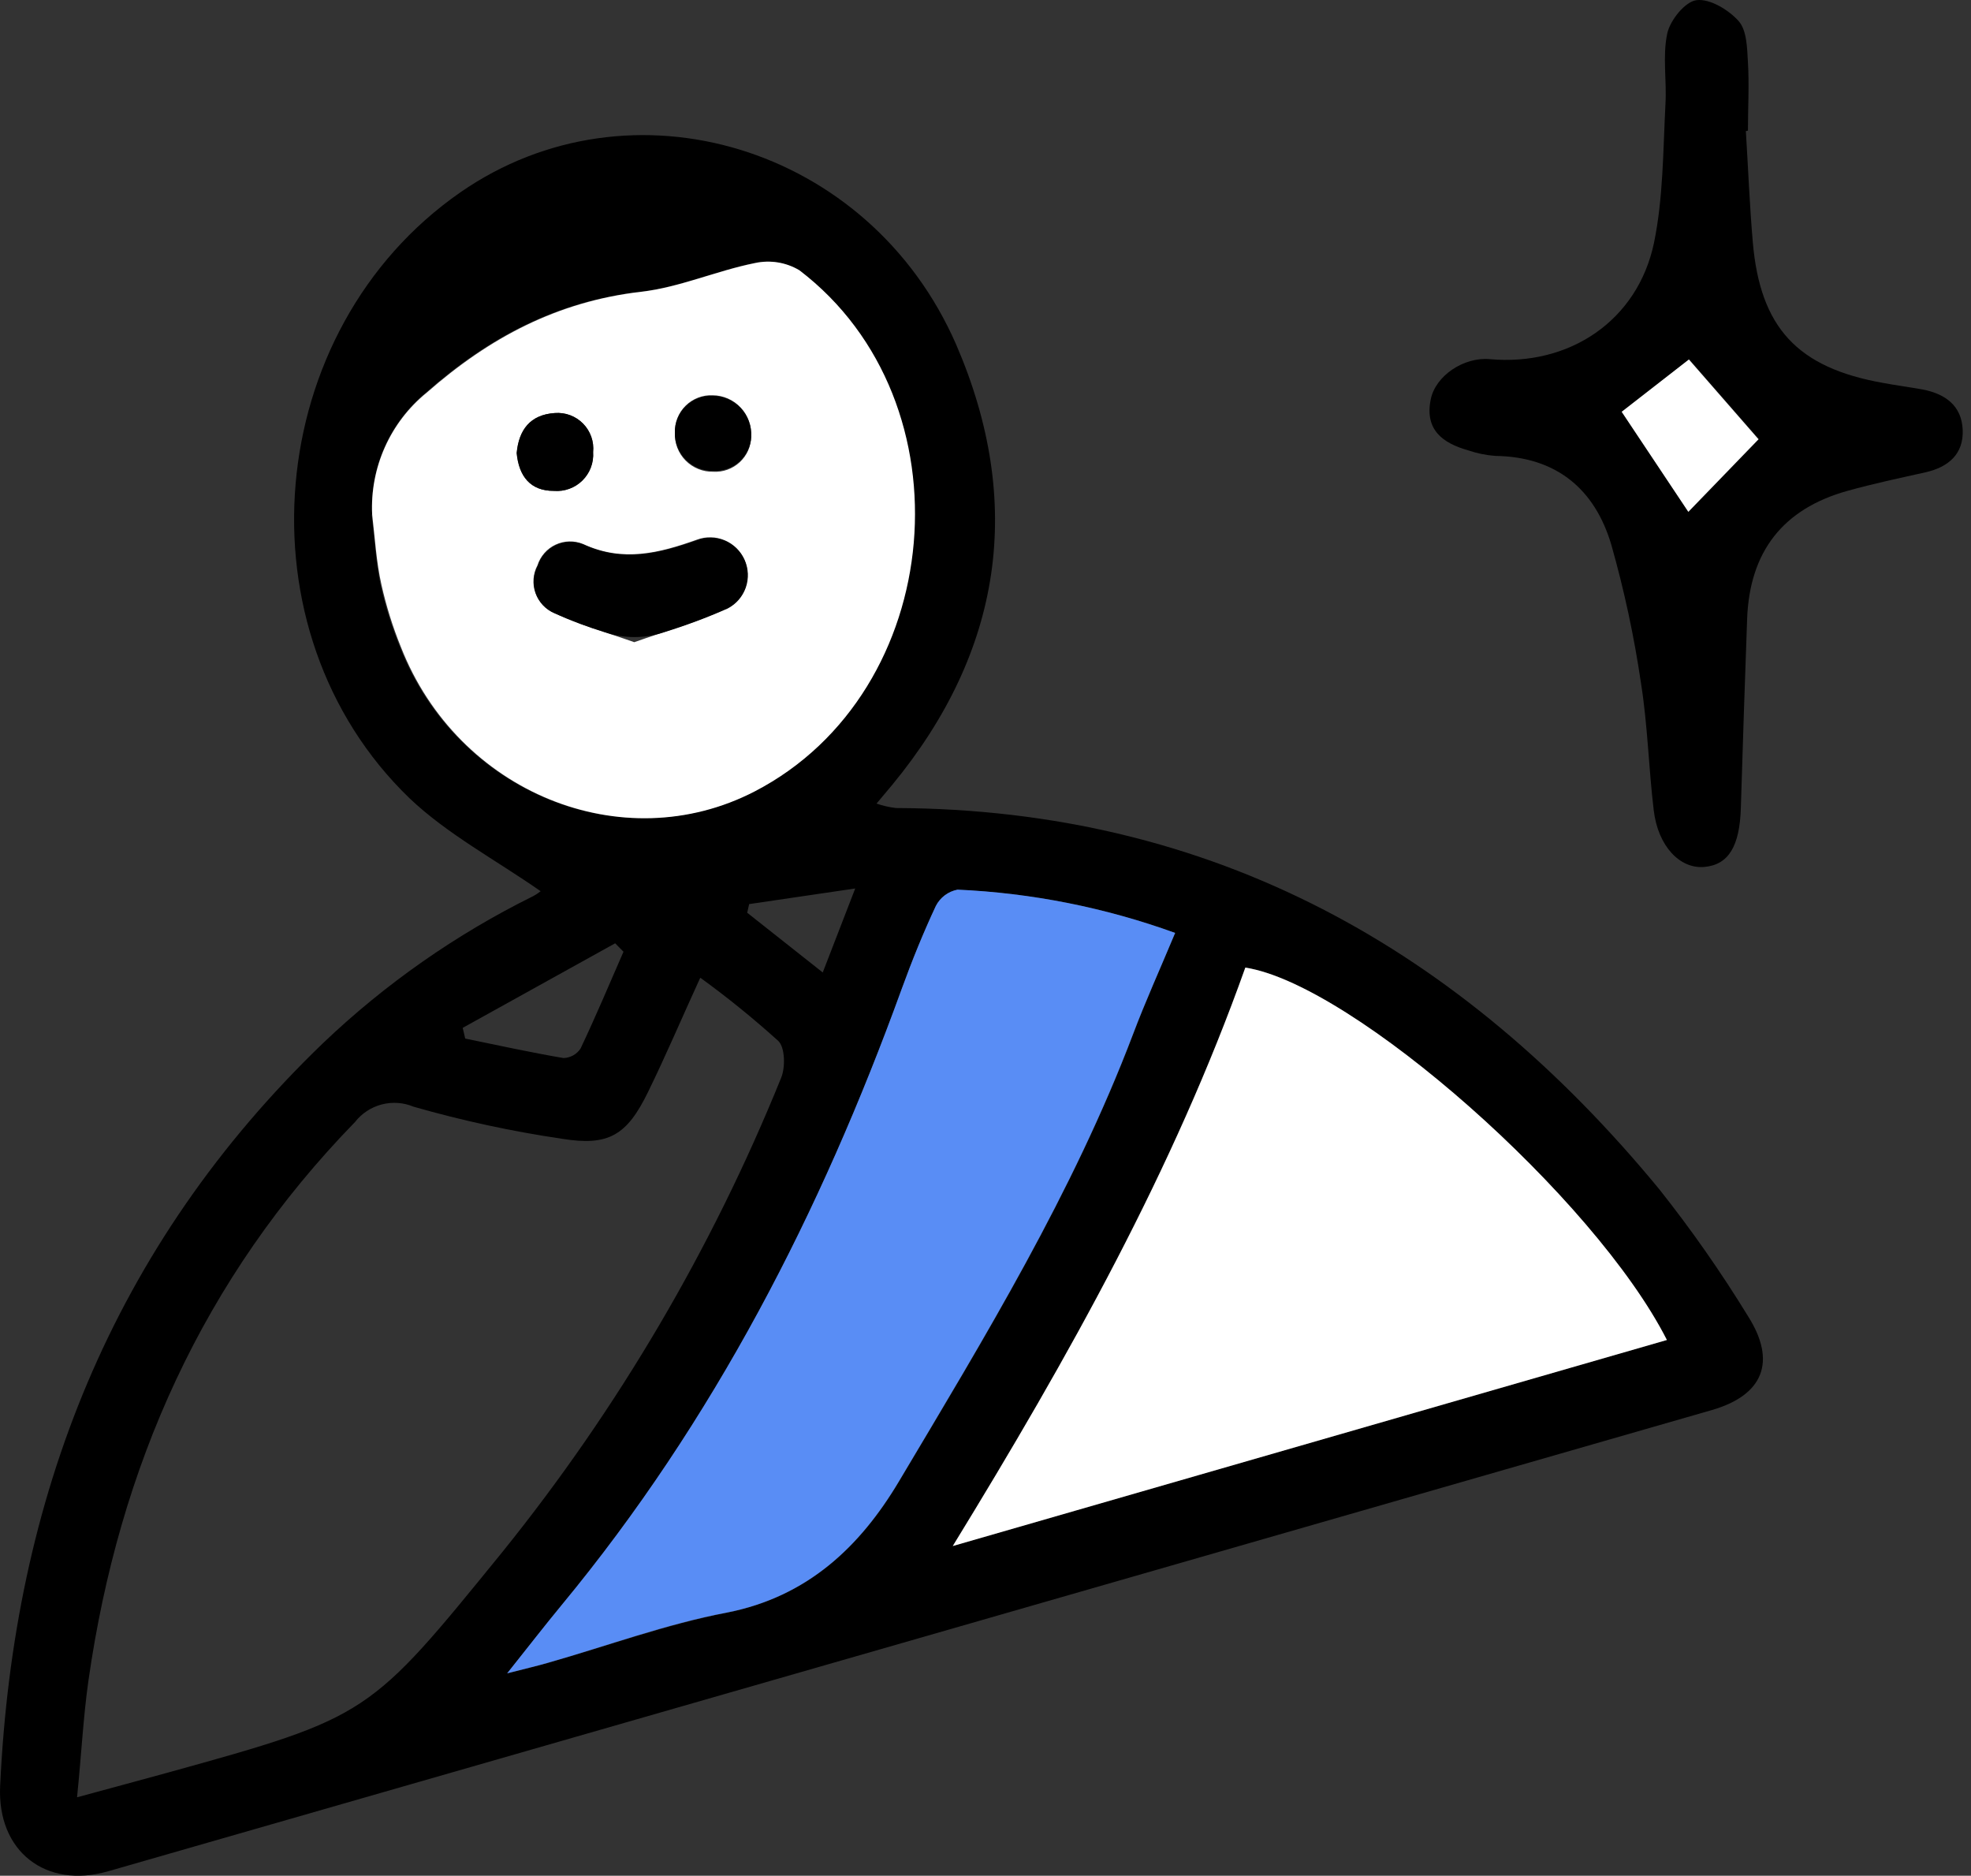 <svg width="103" height="98" viewBox="0 0 103 98" fill="none" xmlns="http://www.w3.org/2000/svg">
<rect x="0" y="0" width="103" height="98" fill="#333333" stroke="none"/>
<path d="M28.253 46.563C25.907 44.926 23.377 43.586 21.4 41.705C12.326 32.958 13.713 17.228 24.061 10.047C32.957 3.879 45.436 7.612 49.967 18.002C53.54 26.266 52.385 34.024 46.615 41.02L45.805 41.985C46.134 42.097 46.473 42.175 46.818 42.217C63.405 42.282 76.385 49.594 86.709 62.133C88.388 64.248 89.937 66.463 91.347 68.766C92.86 71.147 92.139 72.898 89.454 73.672C61.522 81.71 33.588 89.742 5.652 97.768C2.377 98.708 -0.154 96.714 0.007 93.32C0.71 78.244 5.872 65.092 16.881 54.5C20.134 51.4 23.838 48.81 27.866 46.819C28.003 46.747 28.133 46.661 28.253 46.563ZM36.589 51.094C35.618 53.214 34.802 55.137 33.868 57.048C32.76 59.323 31.802 59.894 29.355 59.495C26.74 59.109 24.155 58.55 21.614 57.822C21.086 57.601 20.499 57.559 19.945 57.705C19.391 57.85 18.9 58.174 18.548 58.626C10.605 66.783 6.223 76.619 4.622 87.801C4.348 89.736 4.252 91.7 4.026 93.903C5.812 93.415 7.271 93.028 8.712 92.629C19.322 89.694 19.286 89.652 26.264 81.073C32.305 73.577 37.21 65.233 40.822 56.31C41.048 55.762 41.024 54.726 40.673 54.387C39.379 53.218 38.024 52.119 36.612 51.094H36.589ZM19.423 26.879C19.572 28.106 19.638 29.356 19.888 30.559C20.136 31.665 20.474 32.748 20.9 33.798C23.877 41.407 32.486 44.914 39.393 41.347C49.419 36.167 50.747 20.997 41.727 14.12C41.029 13.704 40.198 13.57 39.405 13.745C37.404 14.15 35.481 15.019 33.451 15.245C29.075 15.745 25.526 17.627 22.245 20.52C21.316 21.289 20.579 22.264 20.093 23.368C19.607 24.472 19.386 25.675 19.447 26.879H19.423ZM49.789 80.775L87.102 70.01C83.345 62.597 70.711 51.428 65.073 50.552C61.334 61.079 55.897 70.832 49.789 80.775ZM61.411 48.742C57.758 47.421 53.925 46.66 50.045 46.486C49.804 46.532 49.578 46.632 49.382 46.778C49.186 46.925 49.026 47.114 48.913 47.331C48.247 48.742 47.657 50.201 47.127 51.672C42.9 63.336 37.309 74.243 29.36 83.859C28.479 84.919 27.64 86.008 26.509 87.431C27.509 87.175 28.074 87.044 28.628 86.884C31.748 85.996 34.82 84.877 37.988 84.258C42.191 83.43 44.948 80.811 46.972 77.417C51.48 69.855 56.07 62.323 59.214 54.041C59.857 52.333 60.607 50.666 61.411 48.742ZM24.18 53.702L24.311 54.262C26.026 54.613 27.729 54.988 29.45 55.28C29.626 55.274 29.799 55.226 29.953 55.14C30.108 55.054 30.239 54.933 30.337 54.786C31.129 53.118 31.843 51.416 32.582 49.725L32.147 49.284L24.18 53.702ZM44.692 46.42L39.149 47.236L39.048 47.688L42.995 50.808L44.692 46.42Z" fill="black"/>
<path d="M91.235 6.85C91.354 8.791 91.432 10.732 91.598 12.661C91.985 17.115 93.927 19.211 98.386 20.003C99.077 20.133 99.773 20.223 100.464 20.348C101.655 20.574 102.512 21.193 102.566 22.456C102.619 23.718 101.827 24.402 100.625 24.676C99.261 24.98 97.886 25.272 96.54 25.647C93.17 26.588 91.432 28.82 91.301 32.333C91.182 35.62 91.073 38.91 90.973 42.205C90.914 44.217 90.33 45.182 89.062 45.295C87.794 45.408 86.639 44.217 86.418 42.318C86.156 40.121 86.103 37.894 85.758 35.715C85.399 33.266 84.88 30.844 84.204 28.463C83.34 25.546 81.322 23.861 78.136 23.819C77.653 23.783 77.177 23.685 76.719 23.527C75.386 23.152 74.445 22.45 74.766 20.872C75.011 19.633 76.493 18.645 77.845 18.764C82.013 19.145 85.585 16.752 86.436 12.679C86.919 10.327 86.907 7.874 87.032 5.457C87.109 4.224 86.871 2.938 87.127 1.748C87.276 1.057 88.062 0.08 88.657 0.009C89.354 -0.08 90.336 0.515 90.86 1.104C91.289 1.593 91.301 2.516 91.343 3.254C91.414 4.445 91.343 5.635 91.343 6.826L91.235 6.85ZM84.763 21.515L88.246 26.736L91.914 22.944L88.276 18.776L84.763 21.515Z" fill="black"/>
<path d="M19.448 26.879C19.392 25.671 19.62 24.466 20.115 23.362C20.609 22.257 21.355 21.284 22.294 20.52C25.574 17.639 29.123 15.757 33.499 15.245C35.506 15.019 37.429 14.15 39.453 13.745C40.247 13.57 41.077 13.704 41.775 14.12C50.795 20.997 49.468 36.15 39.441 41.348C32.535 44.92 23.925 41.407 20.948 33.798C20.522 32.748 20.184 31.665 19.936 30.559C19.662 29.356 19.596 28.106 19.448 26.879ZM33.142 33.554C34.815 32.958 36.476 32.5 38.012 31.768C38.454 31.537 38.791 31.147 38.956 30.676C39.12 30.205 39.098 29.69 38.896 29.235C38.693 28.779 38.324 28.418 37.865 28.225C37.405 28.032 36.889 28.021 36.422 28.195C34.446 28.898 32.552 29.386 30.468 28.421C30.24 28.328 29.994 28.282 29.747 28.288C29.5 28.294 29.257 28.351 29.033 28.456C28.809 28.56 28.61 28.71 28.447 28.896C28.284 29.082 28.161 29.299 28.087 29.535C27.97 29.754 27.899 29.995 27.881 30.243C27.862 30.491 27.895 30.739 27.978 30.974C28.061 31.208 28.192 31.422 28.362 31.603C28.533 31.784 28.739 31.927 28.968 32.024C30.266 32.655 31.695 33.036 33.148 33.554H33.142ZM26.997 23.658C27.11 24.891 27.718 25.653 28.944 25.647C29.217 25.669 29.491 25.632 29.748 25.538C30.005 25.445 30.238 25.297 30.433 25.105C30.627 24.912 30.778 24.68 30.875 24.425C30.971 24.169 31.011 23.895 30.992 23.622C31.019 23.351 30.986 23.077 30.896 22.82C30.806 22.563 30.66 22.329 30.469 22.134C30.279 21.939 30.047 21.789 29.792 21.693C29.537 21.597 29.264 21.559 28.992 21.58C27.7 21.664 27.116 22.467 27.003 23.658H26.997ZM39.251 22.813C39.268 22.537 39.23 22.261 39.137 22.001C39.045 21.741 38.9 21.503 38.712 21.3C38.525 21.098 38.298 20.936 38.045 20.825C37.793 20.713 37.52 20.654 37.244 20.651C36.983 20.64 36.723 20.682 36.48 20.776C36.236 20.87 36.015 21.013 35.829 21.196C35.643 21.379 35.498 21.599 35.401 21.841C35.304 22.084 35.259 22.344 35.267 22.604C35.256 22.872 35.3 23.139 35.395 23.39C35.491 23.64 35.638 23.868 35.825 24.059C36.013 24.25 36.237 24.401 36.486 24.502C36.734 24.604 37 24.652 37.268 24.647C37.52 24.662 37.773 24.626 38.011 24.541C38.249 24.456 38.467 24.325 38.653 24.153C38.839 23.982 38.988 23.775 39.092 23.545C39.195 23.314 39.251 23.065 39.257 22.813H39.251Z" fill="white"/>
<path d="M49.789 80.775C55.898 70.814 61.334 61.079 65.079 50.553C70.711 51.428 83.346 62.597 87.109 70.01L49.789 80.775Z" fill="white"/>
<path d="M61.41 48.742C60.606 50.666 59.856 52.315 59.207 54.035C56.063 62.318 51.467 69.849 46.966 77.411C44.941 80.805 42.203 83.424 37.981 84.252C34.814 84.847 31.741 85.991 28.622 86.878C28.068 87.038 27.502 87.169 26.502 87.425C27.633 86.008 28.473 84.919 29.354 83.853C37.303 74.237 42.893 63.33 47.121 51.666C47.657 50.195 48.246 48.736 48.907 47.325C49.019 47.108 49.179 46.919 49.375 46.772C49.571 46.626 49.798 46.526 50.038 46.48C53.921 46.655 57.756 47.418 61.41 48.742Z" fill="#598DF5"/>
<path d="M84.744 21.515L88.257 18.782L91.895 22.95L88.227 26.742L84.744 21.515Z" fill="white"/>
<path d="M34.671 33.042C33.687 33.366 32.625 33.366 31.641 33.042C30.736 32.764 29.849 32.432 28.985 32.047C28.756 31.951 28.55 31.808 28.379 31.627C28.209 31.446 28.078 31.232 27.995 30.997C27.912 30.763 27.879 30.514 27.898 30.267C27.916 30.019 27.987 29.778 28.104 29.558C28.178 29.323 28.301 29.105 28.464 28.92C28.627 28.734 28.827 28.584 29.05 28.479C29.274 28.375 29.517 28.317 29.764 28.312C30.011 28.306 30.257 28.351 30.485 28.445C32.563 29.404 34.457 28.921 36.44 28.219C36.907 28.045 37.422 28.056 37.882 28.249C38.342 28.442 38.71 28.803 38.913 29.258C39.115 29.714 39.137 30.229 38.973 30.7C38.809 31.17 38.471 31.561 38.029 31.791C36.935 32.273 35.814 32.691 34.671 33.042Z" fill="black"/>
<path d="M27.002 23.658C27.115 22.467 27.699 21.664 28.997 21.58C29.268 21.559 29.541 21.597 29.797 21.693C30.052 21.789 30.283 21.939 30.474 22.134C30.665 22.329 30.81 22.563 30.901 22.82C30.991 23.077 31.024 23.351 30.997 23.622C31.016 23.895 30.976 24.169 30.879 24.425C30.783 24.68 30.632 24.912 30.437 25.105C30.243 25.297 30.009 25.445 29.752 25.538C29.495 25.632 29.221 25.669 28.949 25.647C27.722 25.653 27.115 24.891 27.002 23.658Z" fill="black"/>
<path d="M39.257 22.813C39.246 23.059 39.185 23.302 39.08 23.525C38.975 23.749 38.826 23.95 38.643 24.116C38.46 24.282 38.246 24.41 38.013 24.492C37.78 24.576 37.533 24.612 37.286 24.599C37.021 24.607 36.757 24.561 36.51 24.464C36.263 24.367 36.038 24.221 35.85 24.034C35.661 23.848 35.512 23.625 35.412 23.379C35.312 23.133 35.263 22.869 35.268 22.604C35.264 22.347 35.312 22.091 35.41 21.854C35.508 21.616 35.653 21.4 35.837 21.22C36.02 21.04 36.239 20.899 36.479 20.807C36.719 20.714 36.976 20.671 37.233 20.681C37.508 20.681 37.779 20.738 38.032 20.846C38.284 20.955 38.512 21.114 38.702 21.313C38.891 21.512 39.038 21.748 39.133 22.006C39.229 22.264 39.271 22.538 39.257 22.813Z" fill="black"/>
</svg>
